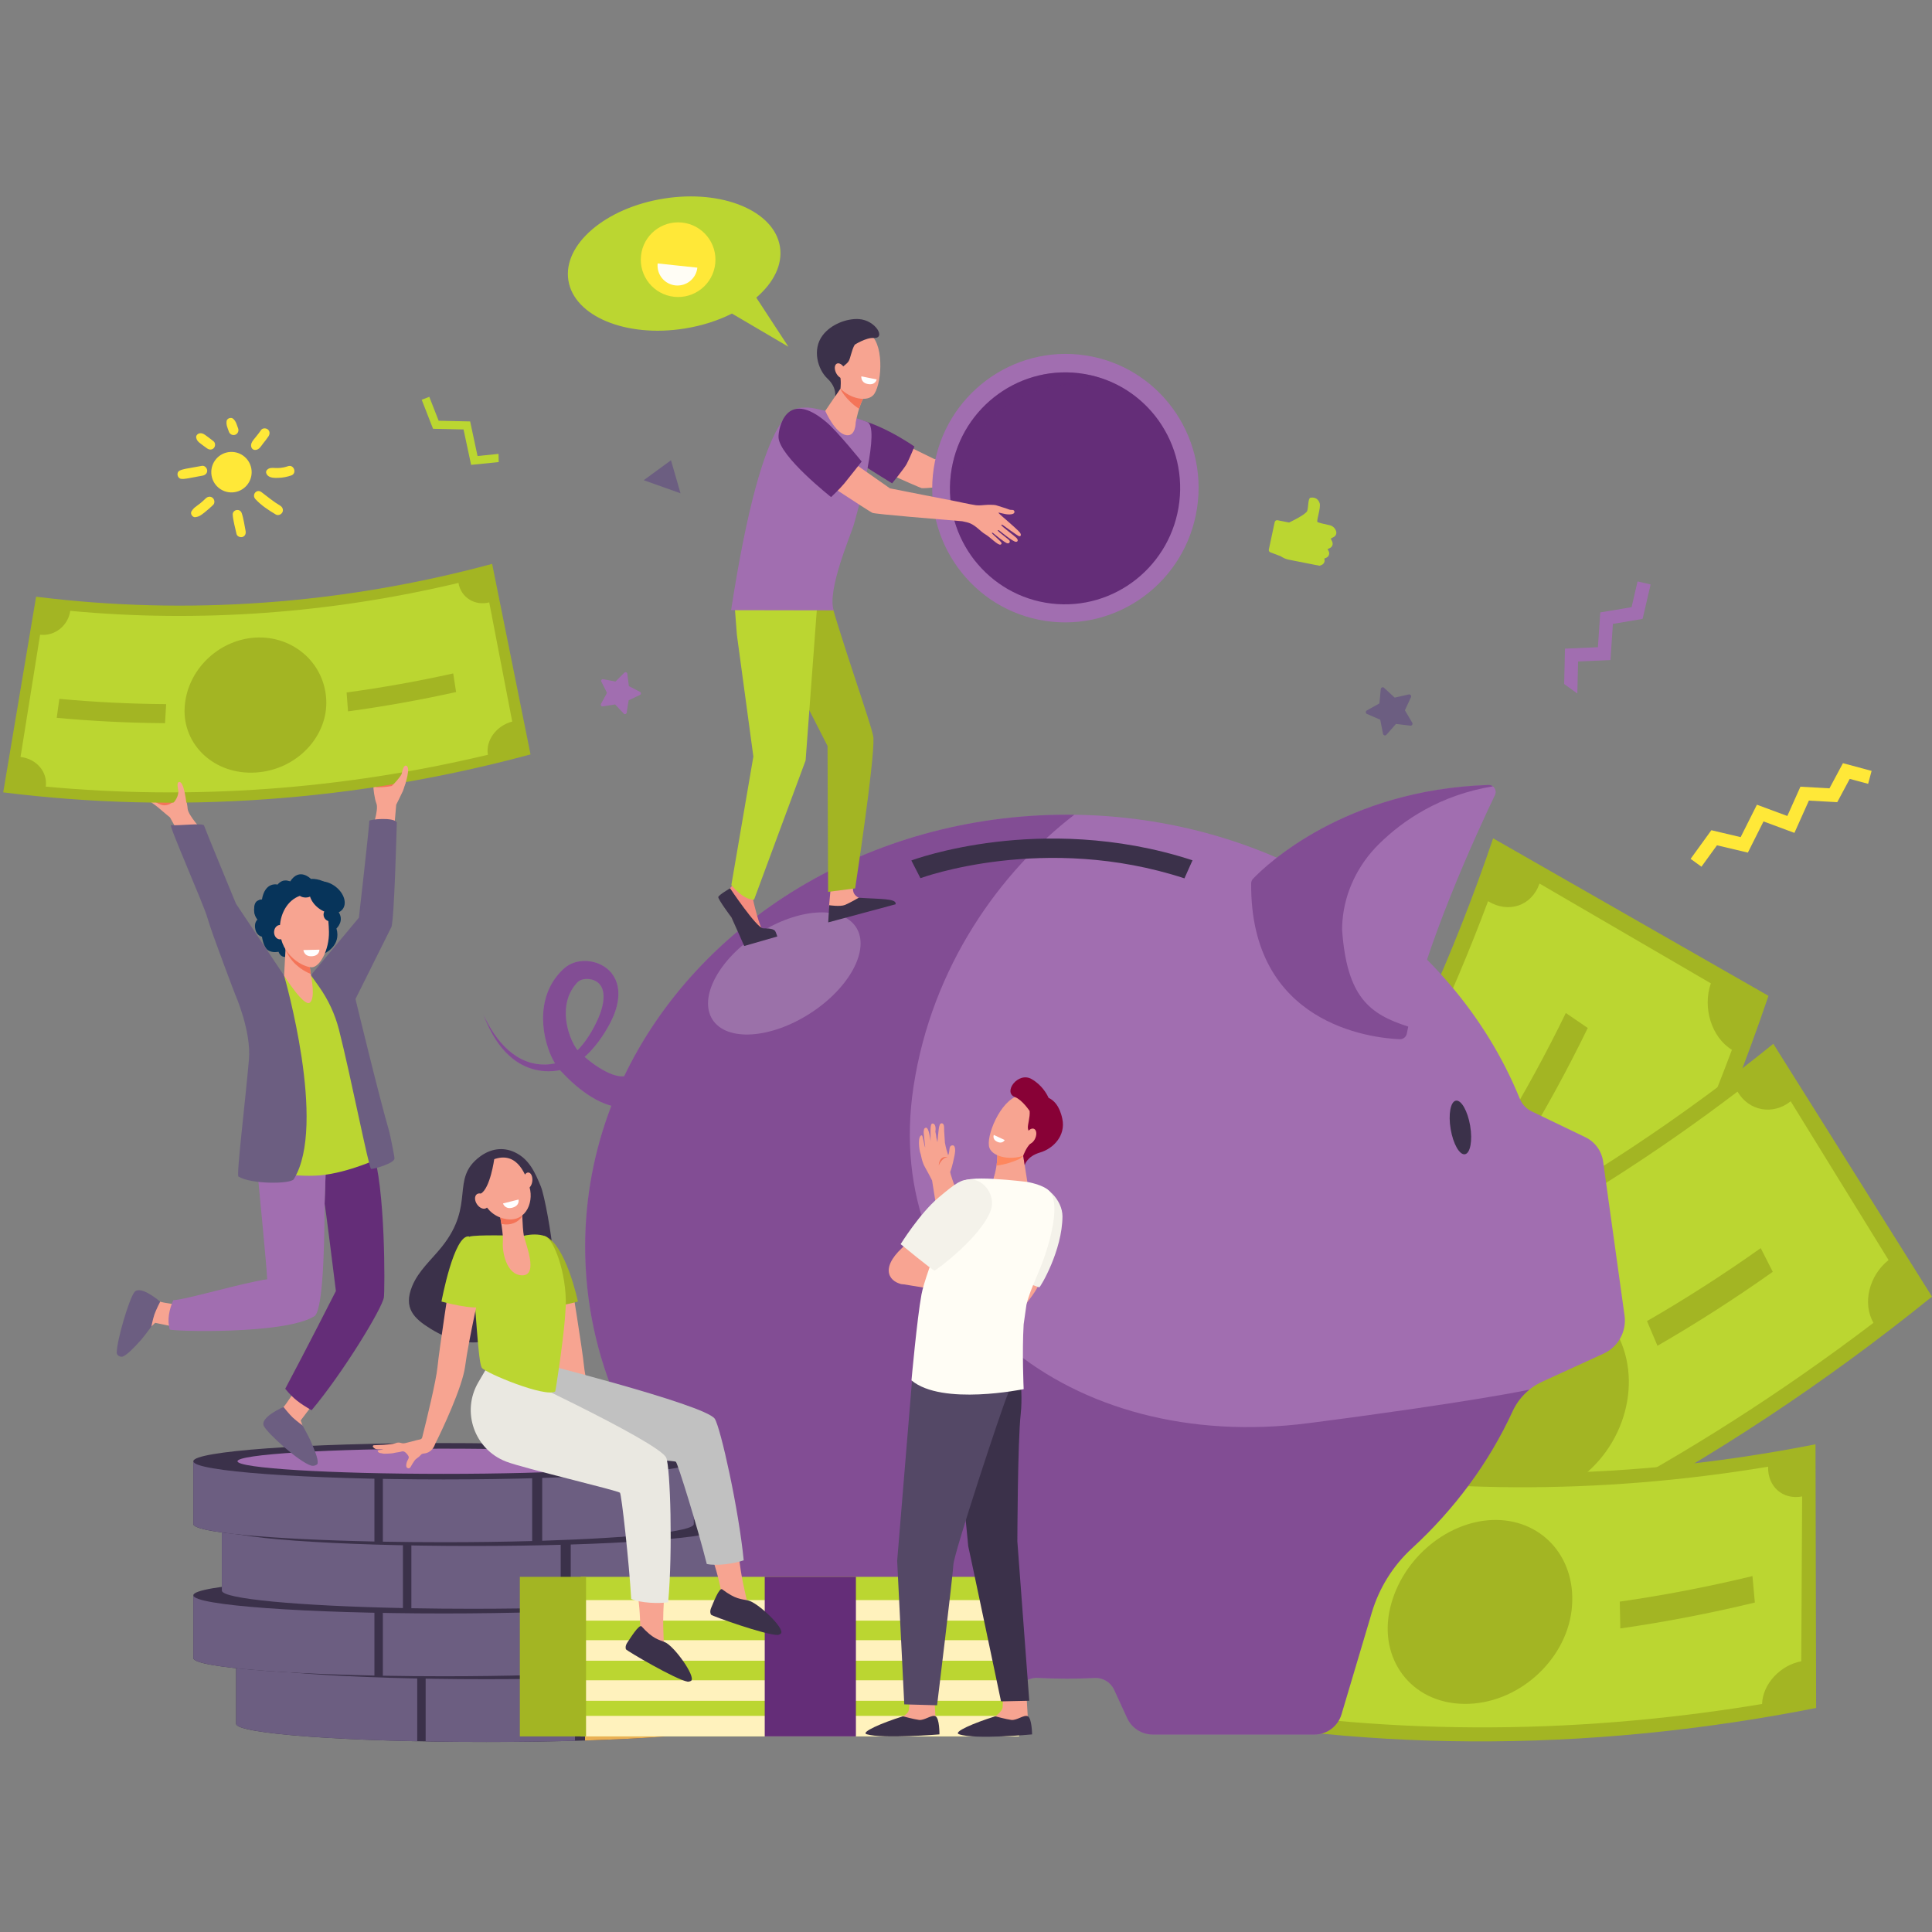 <?xml version="1.0" encoding="utf-8"?>
<!-- Generator: Adobe Illustrator 23.0.2, SVG Export Plug-In . SVG Version: 6.00 Build 0)  -->
<svg version="1.1" id="Layer_1" xmlns="http://www.w3.org/2000/svg" xmlns:xlink="http://www.w3.org/1999/xlink" x="0px" y="0px"
	 viewBox="0 0 1200 1200" style="enable-background:new 0 0 1200 1200;" xml:space="preserve">
<rect x="0" y="0" width="1200" height="1200" fill="#808080" stroke="none"/>
<style type="text/css">
	.st0{fill:#A3B523;}
	.st1{fill:#BBD631;}
	.st2{fill:#50BFA5;}
	.st3{fill:#3C8F7C;}
	.st4{fill:#FFE838;}
	.st5{fill:#FFFDF5;}
	.st6{fill:#A16EB0;}
	.st7{fill:#6C5E81;}
	.st8{fill:#3B314A;}
	.st9{opacity:0.5;fill:#642D78;}
	.st10{opacity:0.2;fill:#FFFFFF;}
	.st11{fill:#F48C7F;}
	.st12{fill:#F7A491;}
	.st13{fill:#F8A492;}
	.st14{fill:#642D78;}
	.st15{fill:#FE875E;}
	.st16{fill:#F47458;}
	.st17{fill:#FFFFFF;}
	.st18{opacity:0.3;fill:#642D78;}
	.st19{fill:#EAB054;}
	.st20{fill:#F7CC7F;}
	.st21{fill:#FFF2BD;}
	.st22{fill:#F4F2EA;}
	.st23{fill:#880136;}
	.st24{fill:#544866;}
	.st25{fill:#07345A;}
	.st26{fill:#C1C1C1;}
	.st27{fill:#EAE8E1;}
</style>
<g>
	<path class="st0" d="M707.32,898.8c96.38-105.31,171.06-233.59,220.1-378.1c57,32.61,114.01,65.22,171.01,97.83
		c-56.7,167.08-143.04,315.41-254.49,437.17C798.4,1003.4,752.86,951.1,707.32,898.8z"/>
	<path class="st1" d="M956.22,548.79c35.47,20.66,70.95,41.32,106.42,61.98c-5.27,15.13,0.42,33.52,13.08,41.29
		c-51.34,137.41-123.37,261.14-213.37,366.54c-10.53-11.42-26.97-11.36-37.01-0.18c-28.63-32.42-57.26-64.84-85.89-97.25
		c9.24-10.29,7.97-28.12-2.56-39.54c79.03-92.56,142.28-201.21,187.37-321.88C936.91,567.53,951.37,562.71,956.22,548.79z"/>
	<g>
		<path class="st2" d="M874.94,857.19c-28.36-26.66-35.24-71.53-17.28-101.87c18.04-30.28,55.89-37.57,86.51-14.7
			c30.56,22.83,40.67,70.4,20.4,104.49C944.34,879.23,903.25,883.81,874.94,857.19z"/>
		<path class="st3" d="M868.76,760.13c3.26,2.59,6.52,5.18,9.78,7.77c2.79-4.53,6.13-8.5,9.36-11.42c2.69-2.44,6.82-1.86,9.44,1.34
			c0.1,0.13,0.21,0.26,0.32,0.39c2.89,3.53,2.79,8.88-0.25,11.55c-3.1,2.71-6.12,6.18-8.52,10.5c-3.5,6.28-3.69,12.36,0.4,15.69
			c3.88,3.15,8.37,1.63,15.55-4.6c10.34-9.02,19.92-13.4,30.02-5.68c9.15,6.99,12.55,19.76,7.86,33.89c3.26,2.58,6.53,5.16,9.8,7.74
			c-2.11,3.82-4.24,7.62-6.39,11.41c-3.01-2.42-6.02-4.84-9.02-7.26c-2.54,4.05-5.01,7.06-7.35,9.36c-2.86,2.81-7.26,2.22-9.86-1.24
			l0,0c-2.68-3.58-2.43-8.82,0.56-11.6c2.24-2.08,4.69-4.92,6.96-8.95c4.18-7.43,2.59-12.13-0.29-14.4
			c-3.41-2.69-7.75-0.37-16.45,6.54c-11.92,9.88-20.68,10.43-29.78,2.83c-9.02-7.55-12.64-20.72-7.62-34.82
			c-3.48-2.82-6.96-5.63-10.44-8.45C864.83,767.19,866.8,763.67,868.76,760.13z"/>
		<path class="st2" d="M800.44,949.16c21.73-25.5,42.33-52.15,61.78-79.86c4.8,4.55,9.61,9.1,14.41,13.65
			c-19.72,28.1-40.61,55.11-62.64,80.98C809.47,959.01,804.95,954.09,800.44,949.16z"/>
	</g>
	<path class="st0" d="M722.63,848.38c135.76-39.52,264.28-107.39,378.81-200.05c32.86,52.35,65.71,104.69,98.56,157.03
		c-132.42,107.14-281.02,185.62-437.99,231.31C748.88,973.9,735.76,911.14,722.63,848.38z"/>
	<path class="st1" d="M1112.23,684.03c20.26,32.87,40.53,65.73,60.79,98.6c-12.11,9.64-16.39,26.94-9.36,38.99
		c-112.96,85.93-236.93,151.4-367.23,193.94c-3.37-13.98-17.58-21.52-31.83-17.24c-8.48-39.09-16.96-78.18-25.45-117.26
		c13.11-3.94,20.93-18.76,17.56-32.73C871.14,810.98,980,753.49,1079.2,678.02C1086.22,690.07,1101.08,692.9,1112.23,684.03z"/>
	<g>
		<path class="st0" d="M887.98,892.58c-11.13-34.37,5.37-73.35,36.03-89.27c30.69-15.83,66.98-4.17,81.94,28.22
			c14.94,32.33-0.12,74.96-34.64,92.8C936.81,942.21,899.08,926.89,887.98,892.58z"/>
	</g>
	<path class="st0" d="M763.99,895.21c115.82,25.8,239.2,26.43,363.65,1.87c0.13,54.59,0.26,109.18,0.39,163.77
		c-143.89,28.4-286.55,27.67-420.46-2.16C726.38,1004.19,745.18,949.7,763.99,895.21z"/>
	<path class="st1" d="M1119.34,929.47c-0.18,34.12-0.37,68.24-0.55,102.37c-13.09,2.47-23.97,14.2-24.33,26.54
		c-120.29,19.96-239.29,19.35-352.53-1.81c3.86-12.33-2.99-24.14-15.21-26.74c11.49-34.06,22.98-68.13,34.48-102.19
		c11.24,2.4,23.57-5.91,27.43-18.23c99.45,18.58,203.95,19.12,309.58,1.59C1097.84,923.33,1107.3,931.74,1119.34,929.47z"/>
	<path class="st0" d="M863.45,998.73c7.45-31.49,36.93-55.04,66.24-54.67c29.29,0.44,50.24,24.7,46.44,56.24
		c-3.78,31.48-33.87,58.49-66.83,58.01C876.33,1057.87,856,1030.16,863.45,998.73z"/>
	<path class="st2" d="M743.85,983.17c27.38,5.08,55.12,8.89,83.14,11.41c-1.29,5.35-2.57,10.7-3.86,16.04
		c-28.42-2.56-56.54-6.42-84.31-11.57C740.5,993.76,742.17,988.47,743.85,983.17z"/>
	<path class="st0" d="M1006.07,994.8c27.56-3.97,55.06-9.26,82.41-15.86c0.5,5.48,0.99,10.96,1.49,16.43
		c-27.74,6.69-55.61,12.06-83.56,16.08C1006.3,1005.91,1006.18,1000.35,1006.07,994.8z"/>
	<path class="st0" d="M1022.99,820.55c24.12-13.92,47.68-29.04,70.63-45.32c2.49,4.9,4.99,9.81,7.48,14.71
		c-23.27,16.51-47.16,31.84-71.62,45.95C1027.32,830.78,1025.16,825.67,1022.99,820.55z"/>
	<path class="st0" d="M932.35,702.85c14.48-23.79,27.89-48.36,40.21-73.66c4.54,3.1,9.08,6.21,13.63,9.31
		c-12.49,25.65-26.09,50.57-40.78,74.69C941.06,709.74,936.71,706.29,932.35,702.85z"/>
	<path class="st1" d="M412.31,123.34c36.29-5.78,68.58,7.61,72.13,29.9c1.78,11.15-3.97,22.41-14.7,31.61l19.96,30.52l-35.06-20.61
		c-8.58,4.32-18.59,7.58-29.48,9.31c-36.29,5.78-68.58-7.61-72.13-29.9C349.48,151.88,376.02,129.12,412.31,123.34z"/>
	<g>
		<path class="st4" d="M444.25,163.74c-1.35,12.74-12.77,21.96-25.5,20.61c-12.73-1.35-21.96-12.77-20.61-25.51
			c1.35-12.74,12.77-21.96,25.5-20.61C436.37,139.58,445.6,151,444.25,163.74z"/>
		<path class="st5" d="M408.48,163.63c-0.72,6.81,4.21,12.92,11.02,13.64c6.81,0.72,12.91-4.21,13.64-11.02L408.48,163.63z"/>
	</g>
	<path class="st6" d="M373.3,437.18l3.72-6.83l-3.5-6.95c-0.4-0.79,0.28-1.7,1.15-1.53l7.63,1.44l5.51-5.49
		c0.63-0.62,1.7-0.26,1.81,0.62l0.99,7.72l6.9,3.56c0.79,0.4,0.77,1.54-0.03,1.92l-7.01,3.33l-1.24,7.68
		c-0.14,0.88-1.22,1.21-1.83,0.56l-5.33-5.66l-7.67,1.19C373.52,438.89,372.87,437.96,373.3,437.18z"/>
	<path class="st4" d="M131.26,294.14c-0.48-6.93,4.73-12.94,11.64-13.42c6.91-0.48,12.9,4.75,13.38,11.68
		c0.48,6.93-4.73,12.94-11.65,13.42C137.73,306.3,131.74,301.08,131.26,294.14z"/>
	<g>
		<path class="st4" d="M152.53,329.67c-0.75-3.65-1.2-7.56-2.44-11.07c-1.07-3.02-5.77-2.1-5.54,1.15
			c0.29,3.98,1.53,8.01,2.36,11.91c0.34,1.58,2.42,2.31,3.8,1.83C152.39,332.88,152.85,331.25,152.53,329.67L152.53,329.67z"/>
	</g>
	<g>
		<path class="st4" d="M174.03,314.08c-4.16-2.46-7.78-5.5-11.62-8.41c-3-2.27-6.23,1.64-3.76,4.34c3.54,3.88,8.19,6.91,12.67,9.56
			c1.42,0.84,3.39,0.02,4.09-1.38C176.18,316.61,175.45,314.92,174.03,314.08L174.03,314.08z"/>
	</g>
	<g>
		<path class="st4" d="M166.15,291.56c-0.94,0.76-1.13,1.85-0.55,2.9c1.41,2.56,4.98,2.43,7.51,2.34c2.65-0.09,5.29-0.63,7.79-1.49
			c3.7-1.27,1.69-7.02-2.02-5.75C171.63,292.06,168.89,289.36,166.15,291.56z"/>
	</g>
	<g>
		<path class="st4" d="M162.16,267.1c-3.65,5.36-6.63,7.17-6.17,10.11c0.27,1.72,1.63,2.55,3.29,2.17c1.96-0.45,3.03-2.53,4.2-4
			c1.13-1.4,2.23-2.81,3.24-4.31c0.91-1.36,1.04-3.11-0.3-4.28C165.31,265.83,163.09,265.74,162.16,267.1L162.16,267.1z"/>
	</g>
	<g>
		<path class="st4" d="M147.93,266.17c-1.17-3.25-1.42-4.43-2.94-5.94c-1.32-1.31-4.09-0.48-4.28,1.46
			c-0.21,2.25,0.26,3.09,1.48,6.5c0.56,1.55,2.32,2.41,3.87,1.86C147.62,269.52,148.49,267.73,147.93,266.17L147.93,266.17z"/>
	</g>
	<g>
		<path class="st4" d="M132.57,274.03c-5.26-4.01-6.33-5.14-8.4-4.92c-1.21,0.13-2.57,1.3-2.31,2.66c0.49,2.54,1.96,3.22,6.8,6.76
			c1.3,0.95,3.08,1,4.2-0.29C133.87,277.09,133.86,275.01,132.57,274.03L132.57,274.03z"/>
	</g>
	<g>
		<path class="st4" d="M111.43,292.41c-2.07,1.1-1.24,4.7,1.01,4.99c2.15,0.28,2.98-0.06,13.43-1.98c1.61-0.3,2.94-1.48,2.82-3.25
			c-0.1-1.5-1.62-3.12-3.24-2.83C114.6,291.31,113.51,291.3,111.43,292.41z"/>
	</g>
	<g>
		<path class="st4" d="M127.8,309.55c-5.73,5.56-6.57,4.58-8.83,7.98c-1.03,1.55,0.67,4.03,2.47,3.7c2.31-0.43,2.93-0.82,5.94-3.21
			c1.75-1.39,3.42-2.88,5.03-4.43c1.19-1.15,0.87-3.31-0.3-4.33C130.78,308.08,128.99,308.4,127.8,309.55L127.8,309.55z"/>
	</g>
	<polygon class="st7" points="399.83,298.26 422.68,306.38 416.76,285.88 	"/>
	<polygon class="st1" points="287.91,266.74 268.97,266.33 261.93,248.3 266.64,246.46 272.45,261.33 292.02,261.76 296.61,283.24 
		309.65,281.91 309.75,287 292.62,288.74 	"/>
	<path class="st6" d="M1009.03,817.05l-13.3-95.58c-0.91-6.57-5.05-12.25-11.03-15.12l-33.37-16.07c-3.36-1.62-5.98-4.45-7.39-7.91
		c-41.87-102.89-151.97-176.35-281.21-176.35c-123.33,0-229.22,66.89-275.04,162.42c-0.23,0.04-0.47,0.07-0.73,0.09
		c-0.87,0.07-1.91,0.01-3.06-0.22c-1.15-0.22-2.38-0.55-3.66-1.03c-1.28-0.48-2.59-1.06-3.9-1.72c-2.63-1.35-5.29-3.01-7.86-4.88
		c-1.29-0.93-2.55-1.91-3.79-2.93c-0.52-0.43-1.04-0.87-1.55-1.31c0.55-0.5,1.1-1,1.64-1.51c1.71-1.64,3.3-3.39,4.8-5.21
		c1.51-1.81,2.91-3.7,4.22-5.64c1.31-1.94,2.56-3.93,3.71-5.96c0.3-0.5,0.57-1.02,0.85-1.53c0.28-0.51,0.56-1.02,0.83-1.57
		c0.56-1.07,1.07-2.17,1.56-3.29c0.97-2.23,1.8-4.56,2.4-7.03c0.6-2.46,0.98-5.05,0.95-7.79c-0.04-2.72-0.52-5.64-1.77-8.41
		c-1.23-2.76-3.19-5.28-5.63-7.15c-2.42-1.87-5.15-3.13-8-3.82c-2.85-0.69-5.85-0.87-8.88-0.39c-3.02,0.46-6.15,1.69-8.81,3.85
		c-0.32,0.27-0.68,0.55-0.96,0.81l-0.71,0.69c-0.47,0.47-0.95,0.92-1.41,1.41c-0.88,1-1.78,1.98-2.57,3.08
		c-0.84,1.05-1.53,2.2-2.27,3.33c-0.65,1.17-1.33,2.34-1.87,3.57c-1.13,2.44-2.02,4.98-2.62,7.57c-1.26,5.17-1.5,10.45-1.09,15.57
		c0.45,5.13,1.54,10.14,3.29,15.02c0.88,2.44,1.93,4.85,3.28,7.28c0.22,0.39,0.45,0.78,0.69,1.18c-1.95,0.41-3.94,0.66-5.94,0.7
		c-2.1,0.05-4.22-0.12-6.3-0.49c-1.05-0.16-2.07-0.45-3.1-0.71c-1.01-0.33-2.04-0.62-3.02-1.05c-3.99-1.56-7.65-4.01-10.91-6.92
		c-3.27-2.92-6.12-6.35-8.62-10.02c-2.5-3.68-4.65-7.62-6.58-11.66c1.61,4.18,3.46,8.29,5.7,12.21c2.24,3.92,4.88,7.65,8.06,10.96
		c3.17,3.3,6.86,6.22,11.09,8.26c1.04,0.55,2.14,0.96,3.23,1.41c1.11,0.38,2.23,0.77,3.38,1.05c2.29,0.59,4.64,0.97,7.02,1.09
		c2.37,0.13,4.77,0.02,7.13-0.32c0.64-0.09,1.27-0.2,1.9-0.33c0.07,0.08,0.15,0.16,0.23,0.25c0.32,0.34,0.62,0.66,0.98,1.01
		c0.09,0.09,0.2,0.17,0.29,0.25l0.96,1.04l1.03,1.07c0.68,0.7,1.37,1.38,2.07,2.05c1.4,1.34,2.84,2.65,4.32,3.91
		c2.97,2.53,6.16,4.91,9.67,7.08c3.54,2.14,7.4,4.1,11.99,5.38c0.12,0.04,0.26,0.06,0.38,0.1c-10.55,27.43-16.28,56.86-16.28,87.5
		c0,68.95,29,131.82,76.66,179.35c16.61,16.57,28.98,36.9,35.67,59.39l16.3,54.79c1.68,5.64,6.86,9.5,12.74,9.5h105.24
		c5.81,0,11.08-3.38,13.51-8.66l8.8-19.15c2.17-4.72,6.99-7.65,12.18-7.37c6.01,0.32,12.07,0.49,18.16,0.49
		c5.76,0,11.48-0.15,17.16-0.44c5.18-0.27,10,2.66,12.16,7.37l8.06,17.55c2.86,6.23,9.08,10.21,15.94,10.21H816.4
		c7.76,0,14.6-5.1,16.81-12.53L852,1001.7c4.56-15.31,13.13-29.14,24.89-39.95c26.52-24.36,47.91-53.22,62.61-85.19
		c3.73-8.11,10.22-14.61,18.34-18.33l38.2-17.49C1005.13,836.58,1010.41,826.95,1009.03,817.05z M358.73,652.33
		c-0.05-0.07-0.11-0.15-0.17-0.22c-0.24-0.3-0.48-0.66-0.72-1c-0.95-1.42-1.84-3.06-2.62-4.78c-1.55-3.45-2.69-7.2-3.31-10.96
		c-1.25-7.54-0.28-15.16,3.61-21.22c0.45-0.78,1.03-1.48,1.56-2.22c0.28-0.36,0.6-0.69,0.89-1.04l0.45-0.52l0.3-0.29
		c0.75-0.76,1.85-1.41,3.23-1.73c2.73-0.7,6.27-0.2,8.66,1.39c1.19,0.76,2.16,1.8,2.87,3.06c0.71,1.27,1.15,2.83,1.32,4.57
		c0.32,3.5-0.41,7.53-1.75,11.38c-0.34,0.97-0.7,1.93-1.1,2.88c-0.19,0.47-0.41,0.96-0.64,1.45c-0.22,0.49-0.44,0.98-0.67,1.46
		c-0.91,1.95-1.91,3.85-2.97,5.7c-1.06,1.86-2.2,3.66-3.42,5.4c-1.23,1.74-2.52,3.42-3.94,4.99
		C359.8,651.22,359.27,651.78,358.73,652.33z"/>
	<path class="st8" d="M913.15,699.26c1.55,9.19,0.08,17.1-3.26,17.66c-3.35,0.56-7.31-6.43-8.86-15.62
		c-1.55-9.19-0.08-17.1,3.26-17.66C907.63,683.07,911.6,690.06,913.15,699.26z"/>
	<path class="st6" d="M778.33,545.76c8.03-8.36,56.92-55.28,146.2-58.21c3.25-0.11,5.45,3.29,4.04,6.22
		c-10.51,21.9-44.78,95.77-54.75,148.18c-0.4,2.13-2.3,3.63-4.46,3.54c-17.92-0.79-92.91-9.3-92.23-96.78
		C777.14,547.61,777.57,546.55,778.33,545.76z"/>
	<path class="st9" d="M833.6,577.51c0-1.9,0.08-3.78,0.23-5.63c1.47-18.05,9.72-34.84,22.6-47.57
		c15.07-14.89,38.06-30.48,70.82-35.91c-0.74-0.56-1.68-0.89-2.72-0.85c-89.29,2.93-138.19,49.86-146.21,58.21
		c-0.76,0.79-1.19,1.85-1.2,2.94c-0.68,87.48,74.32,95.99,92.23,96.78c2.16,0.09,4.06-1.41,4.46-3.54c0.27-1.42,0.56-2.86,0.87-4.31
		C850.54,629.94,836.55,619.23,833.6,577.51z"/>
	<path class="st9" d="M949.95,863.13c0,0-35.18,7.63-137.07,20.8C664.25,903.14,547.11,808.42,567.39,675
		c11.4-75.02,54.27-133.89,99.88-168.94c-1.51-0.02-3.03-0.04-4.55-0.04c-123.33,0-229.22,66.89-275.04,162.42
		c-0.23,0.04-0.47,0.07-0.73,0.09c-0.87,0.07-1.91,0.01-3.06-0.22c-1.15-0.22-2.38-0.55-3.66-1.03c-1.28-0.48-2.59-1.06-3.9-1.72
		c-2.63-1.35-5.29-3.01-7.86-4.88c-1.29-0.93-2.55-1.91-3.79-2.93c-0.52-0.43-1.04-0.87-1.55-1.31c0.55-0.5,1.1-1,1.64-1.51
		c1.71-1.64,3.3-3.39,4.8-5.21c1.51-1.81,2.91-3.7,4.22-5.64c1.31-1.94,2.56-3.93,3.71-5.96c0.3-0.5,0.57-1.02,0.85-1.53
		c0.28-0.51,0.56-1.02,0.83-1.57c0.56-1.07,1.07-2.17,1.56-3.29c0.97-2.23,1.8-4.56,2.4-7.03c0.6-2.46,0.98-5.05,0.95-7.79
		c-0.04-2.72-0.52-5.64-1.77-8.41c-1.23-2.76-3.19-5.28-5.63-7.15c-2.42-1.87-5.15-3.13-8-3.82c-2.85-0.69-5.85-0.87-8.88-0.39
		c-3.02,0.46-6.15,1.69-8.81,3.85c-0.32,0.27-0.68,0.55-0.96,0.81l-0.71,0.69c-0.47,0.47-0.95,0.92-1.41,1.41
		c-0.88,1-1.78,1.98-2.57,3.08c-0.84,1.05-1.53,2.2-2.27,3.33c-0.65,1.17-1.33,2.34-1.87,3.57c-1.13,2.44-2.02,4.98-2.62,7.57
		c-1.26,5.17-1.5,10.45-1.09,15.57c0.45,5.13,1.54,10.14,3.29,15.02c0.88,2.44,1.93,4.85,3.28,7.28c0.22,0.39,0.45,0.78,0.69,1.18
		c-1.95,0.41-3.94,0.66-5.94,0.7c-2.1,0.05-4.22-0.12-6.3-0.49c-1.05-0.16-2.07-0.45-3.1-0.71c-1.01-0.33-2.04-0.62-3.02-1.05
		c-3.99-1.56-7.65-4.01-10.91-6.92c-3.27-2.92-6.12-6.35-8.62-10.02c-2.5-3.68-4.65-7.62-6.58-11.66c1.61,4.18,3.46,8.29,5.7,12.21
		c2.24,3.92,4.88,7.65,8.06,10.96c3.17,3.3,6.86,6.22,11.09,8.26c1.04,0.55,2.14,0.96,3.23,1.41c1.11,0.38,2.23,0.77,3.38,1.05
		c2.29,0.59,4.64,0.97,7.02,1.09c2.37,0.13,4.77,0.02,7.13-0.32c0.64-0.09,1.27-0.2,1.9-0.33c0.07,0.08,0.15,0.16,0.23,0.25
		c0.32,0.34,0.62,0.66,0.98,1.01c0.09,0.09,0.2,0.17,0.29,0.25l0.96,1.04l1.03,1.07c0.68,0.7,1.37,1.38,2.07,2.05
		c1.4,1.34,2.84,2.65,4.32,3.91c2.97,2.53,6.16,4.91,9.67,7.08c3.54,2.14,7.4,4.1,11.99,5.38c0.12,0.04,0.26,0.06,0.38,0.1
		c-10.55,27.43-16.28,56.86-16.28,87.5c0,68.95,29,131.82,76.66,179.35c16.61,16.57,28.98,36.9,35.67,59.39l16.3,54.79
		c1.68,5.64,6.86,9.5,12.74,9.5h105.24c5.81,0,11.08-3.38,13.51-8.66l8.8-19.15c2.17-4.72,6.99-7.65,12.18-7.37
		c6.01,0.32,12.07,0.49,18.16,0.49c5.76,0,11.48-0.15,17.16-0.44c5.18-0.27,10,2.66,12.16,7.37l8.06,17.55
		c2.86,6.23,9.08,10.21,15.94,10.21H816.4c7.76,0,14.6-5.1,16.81-12.53L852,1001.7c4.56-15.31,13.13-29.14,24.89-39.95
		c26.52-24.36,47.91-53.22,62.61-85.19c2.42-5.26,6.01-9.85,10.45-13.43C949.96,863.13,949.95,863.13,949.95,863.13z M358.73,652.33
		c-0.05-0.07-0.11-0.15-0.17-0.22c-0.24-0.3-0.48-0.66-0.72-1c-0.95-1.42-1.84-3.06-2.62-4.78c-1.55-3.45-2.69-7.2-3.31-10.96
		c-1.25-7.54-0.28-15.16,3.61-21.22c0.45-0.78,1.03-1.48,1.56-2.22c0.28-0.36,0.6-0.69,0.89-1.04l0.45-0.52l0.3-0.29
		c0.75-0.76,1.85-1.41,3.23-1.73c2.73-0.7,6.27-0.2,8.66,1.39c1.19,0.76,2.16,1.8,2.87,3.06c0.71,1.27,1.15,2.83,1.32,4.57
		c0.32,3.5-0.41,7.53-1.75,11.38c-0.34,0.97-0.7,1.93-1.1,2.88c-0.19,0.47-0.41,0.96-0.64,1.45c-0.22,0.49-0.44,0.98-0.67,1.46
		c-0.91,1.95-1.91,3.85-2.97,5.7c-1.06,1.86-2.2,3.66-3.42,5.4c-1.23,1.74-2.52,3.42-3.94,4.99
		C359.8,651.22,359.27,651.78,358.73,652.33z"/>
	<path class="st10" d="M531.75,575.96c8.82,13.72-4,37.68-28.63,53.51c-24.63,15.83-51.75,17.55-60.57,3.83
		c-8.82-13.72,4-37.68,28.63-53.51C495.81,563.96,522.93,562.24,531.75,575.96z"/>
	<path class="st8" d="M735.68,545.56c-86.81-28.38-163.22-0.4-163.98-0.11l-5.65-10.99c0.84-0.32,20.96-7.77,52.57-11.54
		c29.11-3.47,73.93-4.31,122.07,11.43L735.68,545.56z"/>
	<path class="st11" d="M470.62,552.36c0,0-3.13,5.1-2.84,6.61c0.28,1.51,4.04,17.51,6.11,18.57c2.07,1.06,7.32,0.85,6.14,2.93
		c-0.89,1.57-10.27,3.66-16.52,4.88c-1.83,0.36-7.72-13.44-8.97-15.37c-1.81-2.8-6.08-9.07-5.68-11.45c0.2-1.16,1.85-3.85,4.44-6.64
		c2.72-2.93,4.65-8.39,4.65-8.39L470.62,552.36z"/>
	<path class="st12" d="M516.02,550.9c0,0-1.06,11.44-1.06,11.47c0.14,1.73,0.1,6.12,0.48,7.63c1.44,5.68,24.39-11.31,18.02-12.37
		c-0.58-0.1-2.67-1.5-3.33-3.39c-1.02-2.91,0.46-7.26,0.46-7.26L516.02,550.9z"/>
	<path class="st0" d="M506.71,345.27c0,0,6.63,18.34,6.7,18.63c7.71,30.44,28.8,88.37,29.1,94.38c0.73,14.67-11.37,93.5-11.37,93.5
		l-16.78,2.18L514,463.33l-16.5-32.34l-28.22-65.03L506.71,345.27z"/>
	<path class="st1" d="M456.27,375.75l1.43,18.62l10.23,75.52l-13.67,79.8c0,0,7.12,9.3,14.1,9.1l32.02-86.48l7.61-102.22
		l-6.41-20.66L456.27,375.75z"/>
	<path class="st8" d="M453.47,551.74c0,0,16.39,24.52,20.47,24.87c1.08,0.09,6.08-0.24,7.51,1.64c0.43,0.57,1.35,3.41,1.35,3.41
		l-20.57,5.92c0,0-5.56-12.75-7.88-17.71c0,0-8.51-11.41-8.21-12.71C446.44,555.85,453.47,551.74,453.47,551.74z"/>
	<path class="st8" d="M514.42,572.91l0.63-10.67c0,0,6.82,1.05,9.79-0.17c2.97-1.21,8.54-4.47,8.54-4.47
		c13.32,0.93,23.89,0.35,22.88,4.07l0,0L514.42,572.91z"/>
	<g>
		<path class="st13" d="M642.75,280.38c-5.62,3.89-4.78,4.71-5.52,5.19c-0.87,0.57-14.48,0.28-14.48,0.28s-40.14-0.56-42.3-0.67
			l-37.51-18.34l-14.11,16.95c0,0,41.33,18.81,43.65,19.4c2.33,0.59,56.71-5.27,61.51-5.62c0,0,5.86,1.79,9.58,2.78
			c3.72,1,7.68,0.21,8.77,0.32c0.16,0.02,3.81,0.17,8.36-0.9c3.92-0.92-0.19-1.92-0.19-1.92s-7.55,0.34-7.46-0.29
			c0.06-0.48,4.19-0.41,8.54-1.38c1.12-0.25,2.22-0.5,3.23-0.74c2.65-0.63,3.05-2.5,0.18-2.31c-1.01,0.07-2.7,0.22-3.88,0.51
			c-1.28,0.31-2.55,0.17-3.67,0.26c-2.21,0.18-3.82,0.34-3.78,0.24c0.06-0.13-0.4-0.42,0.77-0.72c1.42-0.36,4.59-0.44,6.63-1.15
			c1.16-0.4,3.63-1.08,3.63-1.08s4.21-1.53,3.97-2.11c-0.53-1.26-3.34-0.77-4.85-0.01c-1.19-0.03-3.77,0.76-3.77,0.76
			s-5.55,0.38-5.61-0.44c-0.02-0.33,3.01-1.25,6.11-2.48c3.28-1.3,5.58-2.39,5.46-3.09c-0.2-1.1-2.9-0.27-2.9-0.27
			s-2.38,0.74-3.19,0.92c-0.95,0.21-3.83,0.62-3.83,0.62s-10.11,0.94-10.1,0.15c0.01-0.78,0.8-2.79,1.4-3.07
			c0.61-0.29,1.98-0.2,2.59-0.48c0.61-0.29,1.86-1.02,1.58-1.83c-0.27-0.81-4.39-0.78-4.39-0.78S644.38,279.26,642.75,280.38z"/>
		<path class="st14" d="M567.97,277.35c0,0-3.32,8.1-4.92,11.01c-1.33,2.42-8.93,11.86-8.93,11.86s-16.97-10.35-24.84-15.84
			c-9.56-6.66-19.63-18.54-18.58-19.49c2.96-2.68,7.41-5.57,12.75-5.65C541.95,258.98,567.97,277.35,567.97,277.35z"/>
		<path class="st15" d="M640.81,290.94c2.8-0.83,5.23-2.59,5.25-5.53C647.66,288.12,644.04,291.56,640.81,290.94z"/>
	</g>
	<path class="st6" d="M538.68,262.12c-8.52-3.56-24.83-6.62-24.83-6.62s-10.15-2.73-13.57-2.34c-5.04,0.57-25.54-8.04-46.18,125.83
		l63.72,0.11c-4.23-12.54,10.75-47.15,12.45-53.09C534.07,312.74,546.74,265.49,538.68,262.12z"/>
	<path class="st12" d="M524.24,238.05l-11.66,17.16c0,0,6.12,14.02,13.11,15.08c5.87,0.9,5.8-7.93,5.8-7.93s2.04-11.19,5.37-15.96
		C540.2,241.64,524.24,238.05,524.24,238.05z"/>
	<path class="st16" d="M524.42,245.42c1.98,2.59,5.37,6.08,9.18,8.47c0.86-2.77,1.96-5.62,3.27-7.48c1.54-2.2-1.04-4.15-4.25-5.61
		c-4.34-1.64-8.38-2.74-8.38-2.74l-2.24,3.3C522.36,242.62,523.76,244.55,524.42,245.42z"/>
	<path class="st12" d="M521.37,210.32c-0.43-0.21-5.84,22.66-0.51,29.64c5.33,6.98,16.74,10.23,21.4,5.63
		c5.15-5.1,7.36-30.04-1.26-37.53C532.37,200.57,521.37,210.32,521.37,210.32z"/>
	<path class="st8" d="M533.43,198.18c-7.33-0.46-17.22,3.11-22.52,10.17c-6.52,8.68-3.05,21.06,2.99,26.74
		c6.04,5.68,4.81,11.11,4.81,11.11l3.32-4.88c0,0,0.69-5.48-0.55-8.99c-1.24-3.51,3.92-5.25,5.58-7.9
		c1.28-2.04,1.81-6.96,3.84-10.34c0,0,7.04-4.48,11.7-4.17C550.55,210.44,543.93,198.84,533.43,198.18z"/>
	<path class="st12" d="M524.66,228.99c1.22,2.46,1.02,5.05-0.46,5.79c-1.48,0.73-3.67-0.67-4.89-3.13
		c-1.22-2.46-1.02-5.05,0.46-5.79C521.24,225.12,523.43,226.52,524.66,228.99z"/>
	<path class="st17" d="M544.54,235.67l-9.54-1.91c0,0-0.51,3.73,3.67,4.69C543.76,239.63,544.54,235.67,544.54,235.67z"/>
	<g>
		
			<ellipse transform="matrix(0.15 -0.989 0.989 0.15 262.516 911.942)" class="st6" cx="661.52" cy="303.33" rx="83.36" ry="82.68"/>
		<path class="st14" d="M590.55,294.94c-4.69,39.52,23.29,75.3,62.49,79.93c39.2,4.63,74.78-23.65,79.47-63.16
			c4.69-39.52-23.29-75.3-62.49-79.93C630.82,227.15,595.24,255.43,590.55,294.94z"/>
		<path class="st18" d="M670.01,231.78c22,2.6,40.46,15.01,51.6,32.38c-11.26-13.4-27.4-22.69-46.08-24.9
			c-39.2-4.63-74.78,23.65-79.47,63.16c-2.06,17.34,2.18,33.96,10.89,47.55c-12.36-14.71-18.86-34.36-16.4-55.04
			C595.24,255.43,630.82,227.15,670.01,231.78z"/>
	</g>
	<path class="st13" d="M612.06,331.9c-2.99-1.73-5.53-5.08-9.31-6.76c-1.27-0.56-3.08-1.01-5.08-1.38
		c-14.99-1.27-53.94-4.41-55.78-5.21c-2.18-0.95-39.51-25.65-39.51-25.65l16.7-13.16l33.68,23.59c2.11,0.48,41.36,8.11,41.36,8.11
		s7.92,1.76,12.08,2.37c2.04,0.17,3.87,0.04,5.45-0.14c1.99-0.22,6-0.15,6.93,0.12c1.08,0.31,3.29,1.02,4.62,1.46
		c1.32,0.44,2.9,0.91,3.57,1.23c0.41,0.19,1.42,0.25,2.15,0.26c1.09,0.02,1.59,1.37,0.77,2.09c-0.77,0.67-2.23,0.69-3.15,0.69
		c-2.57,0.01-6.41-1.43-6.39-1.04c0.02,0.39,5.35,4.86,5.93,5.41c0.58,0.55,6.74,5.78,7.6,7.19c0.86,1.41,0.13,2.18-0.79,1.95
		c-0.79-0.19-9.85-6.79-9.85-6.79s-1.16-0.84-1.09-0.08c0.07,0.76,8.27,6.77,9.33,7.89c1.06,1.12,1.24,2.37-0.21,2.49
		c-1.76,0.14-10.12-6.81-10.12-6.81s-1.06-0.85-1.25-0.29c-0.18,0.56,6.88,5.55,7.3,6.32c0.42,0.76,0.08,1.88-1.27,1.71
		c-1.58-0.19-9-6.46-9-6.46s-0.7-0.32-0.66,0.12c0.04,0.44,5.76,5.13,5.97,6.11c0.17,0.83-0.56,1-0.56,1
		C619.98,338.96,615.05,333.63,612.06,331.9z"/>
	<path class="st14" d="M516.21,308.75c0,0,5.17-4.84,8.23-8.5c2.05-2.45,10.76-13.57,10.76-13.57s-14.82-18.43-21.7-24.31
		c-25.27-21.59-30.15,3.93-29.94,9.23C484.04,283.46,516.21,308.75,516.21,308.75z"/>
	<path class="st8" d="M146.67,1032.1v38.58c0,6.24,69.59,11.29,155.42,11.29c85.84,0,155.42-5.06,155.42-11.29v-38.58H146.67z"/>
	<g>
		<path class="st7" d="M259.15,1081.54v-49.44H146.67v38.58C146.67,1075.84,194.2,1080.19,259.15,1081.54z"/>
		<path class="st7" d="M264.38,1081.65c12.07,0.22,24.71,0.33,37.71,0.33c19.38,0,37.93-0.26,55.04-0.73v-49.15h-92.75V1081.65z"/>
		<path class="st19" d="M363.36,1081.07c55.37-1.73,94.16-5.73,94.16-10.38v-38.58h-94.16V1081.07z"/>
	</g>
	<ellipse class="st8" cx="302.1" cy="1031.69" rx="155.42" ry="11.29"/>
	<ellipse class="st20" cx="302.1" cy="1031.69" rx="127.99" ry="7.83"/>
	<path class="st8" d="M120.08,991.27v38.58c0,6.24,69.59,11.29,155.42,11.29s155.42-5.06,155.42-11.29v-38.58H120.08z"/>
	<g>
		<path class="st7" d="M232.56,1040.72v-49.44H120.08v38.58C120.08,1035.01,167.61,1039.36,232.56,1040.72z"/>
		<path class="st7" d="M237.79,1040.82c12.07,0.22,24.71,0.34,37.71,0.34c19.38,0,37.93-0.26,55.04-0.73v-49.15h-92.75V1040.82z"/>
		<path class="st19" d="M336.77,1040.24c55.38-1.73,94.16-5.73,94.16-10.38v-38.58h-94.16V1040.24z"/>
	</g>
	<ellipse class="st8" cx="275.5" cy="990.86" rx="155.42" ry="11.29"/>
	<path class="st8" d="M403.49,990.86c0,4.32-57.3,7.83-127.99,7.83c-70.69,0-127.99-3.51-127.99-7.83c0-4.32,57.3-7.83,127.99-7.83
		C346.19,983.03,403.49,986.54,403.49,990.86z"/>
	<path class="st8" d="M137.8,949.36v38.58c0,6.24,69.59,11.29,155.42,11.29c85.84,0,155.42-5.06,155.42-11.29v-38.58H137.8z"/>
	<g>
		<path class="st7" d="M250.27,998.8v-49.44H137.8v38.58C137.8,993.1,185.32,997.45,250.27,998.8z"/>
		<path class="st7" d="M255.51,998.9c12.07,0.22,24.71,0.34,37.71,0.34c19.38,0,37.93-0.26,55.04-0.73v-49.15h-92.75V998.9z"/>
		<path class="st7" d="M354.49,998.33c55.37-1.73,94.16-5.73,94.16-10.38v-38.58h-94.16V998.33z"/>
	</g>
	<ellipse class="st8" cx="293.22" cy="948.95" rx="155.42" ry="11.29"/>
	<ellipse class="st20" cx="293.22" cy="948.95" rx="127.99" ry="7.83"/>
	<path class="st8" d="M120.08,908.02v38.58c0,6.24,69.59,11.29,155.42,11.29s155.42-5.06,155.42-11.29v-38.58H120.08z"/>
	<g>
		<path class="st7" d="M232.56,957.46v-49.44H120.08v38.58C120.08,951.76,167.61,956.11,232.56,957.46z"/>
		<path class="st7" d="M237.79,957.56c12.07,0.22,24.71,0.34,37.71,0.34c19.38,0,37.93-0.26,55.04-0.73v-49.15h-92.75V957.56z"/>
		<path class="st7" d="M336.77,956.99c55.38-1.73,94.16-5.73,94.16-10.38v-38.58h-94.16V956.99z"/>
	</g>
	<ellipse class="st8" cx="275.5" cy="907.61" rx="155.42" ry="11.29"/>
	<path class="st6" d="M403.49,907.61c0,4.32-57.3,7.83-127.99,7.83c-70.69,0-127.99-3.51-127.99-7.83c0-4.32,57.3-7.83,127.99-7.83
		C346.19,899.78,403.49,903.29,403.49,907.61z"/>
	<rect x="360.69" y="979.41" class="st1" width="272.28" height="99.1"/>
	<g>
		<rect x="360.69" y="993.85" class="st21" width="272.28" height="12.75"/>
		<rect x="360.69" y="1018.75" class="st21" width="272.28" height="12.75"/>
		<rect x="360.69" y="1043.65" class="st21" width="272.28" height="12.75"/>
		<rect x="360.69" y="1065.76" class="st21" width="272.28" height="12.75"/>
		<rect x="474.99" y="979.41" class="st14" width="56.63" height="99.1"/>
	</g>
	<rect x="322.88" y="979.41" class="st0" width="41.12" height="99.1"/>
	<g>
		<path class="st13" d="M645.41,797.04c-0.42,1.45-0.66,1.94-1.2,2.91c-3.46,6.3-11.5,15.29-11.5,15.29l-6.22-14
			c0,0,1.01-4.4,2.77-10.68C635.27,792.14,640.98,793.04,645.41,797.04z"/>
		<path class="st22" d="M609.78,784.9c0,0,34.66,14.93,35.78,14.64c0.72-0.18,14.22-22.77,14.36-44.01
			c0.07-9.81-10.12-21.61-21.49-19.28c-5.72,1.18-5.63,2.77-14.1,15.07C615.86,763.62,609.78,784.9,609.78,784.9z"/>
		<path class="st12" d="M580.19,1052.49c0,0,0.82,13.61,0.83,13.64c0.3,1.73,1.49,6,1.49,7.57c0,5.9-28.03-5.01-21.75-7.63
			c0.57-0.24,3.55-2.03,3.73-4.04c0.29-3.09,1.02-9.36,1.02-9.36L580.19,1052.49z"/>
		<path class="st8" d="M560.84,1066.02c0,0,6.58,1.81,9.95,2.26c3.37,0.45,7.81-3.35,10.2-2.32c2.62,1.13,2.52,11.3,2.52,11.3
			s-35.29,2.9-45.21-0.1C534.37,1075.97,547.39,1070.23,560.84,1066.02z"/>
		<path class="st12" d="M637.53,1052.49c0,0,0.82,13.61,0.83,13.64c0.3,1.73,1.49,6,1.49,7.57c0,5.9-28.03-5.01-21.75-7.63
			c0.57-0.24,4.43-3.36,4.62-5.37c0.29-3.09,0.14-8.02,0.14-8.02L637.53,1052.49z"/>
		<path class="st8" d="M618.17,1066.02c0,0,6.58,1.81,9.95,2.26c3.37,0.45,7.81-3.35,10.2-2.32c2.62,1.13,2.73,11.3,2.73,11.3
			s-35.45,3.38-45.42-0.1C591.76,1075.81,604.72,1070.23,618.17,1066.02z"/>
		<g>
			<path class="st12" d="M628.96,804.58L604.28,770c-0.1-0.3-0.33-0.92-0.67-1.87c-1.24-3.43-3.83-10.57-6.08-17.67l-0.02-0.08
				c-0.71-2.48-2.21-6.81-3.66-11c-1.61-4.66-3.62-10.44-3.69-11.42c0.06-0.17,0.18-0.47,0.33-0.87c0.9-2.35,2.13-7.94,2.56-10.38
				c0.28-1.55,0.55-5.31-1.29-5.31c-2.9,0-1.52,3.76-2.85,6.11c-0.49-1.57-1.48-4.68-2.01-7.84l-0.48-7.35
				c-0.09-0.55,0.5-4.61-1.53-4.61l-0.1,0c-1.82,0.13-1.78,4.45-2.54,11.74c-0.24-0.84-0.48-1.85-0.66-2.78
				c0.02-0.5-0.34-2.69-0.62-3.85c0.37-2.03,0.15-5.24-2.01-4.94c-1.08,0.15-1,4.62-1,4.62c0.01,0.61,0.08,5.34,0.04,6.28
				c-0.22-1.59-1.09-8.35-2.79-8.35c-1.41,0-1.52,1.82-1.49,3.26c0.02,0.85,0.9,8.19,0.95,9.04c-0.66-1.11-1.45-7.57-2.11-7.57
				c-2.75,0-1.75,9.19-0.74,11.58c0.09,0.24,0.2,0.73,0.31,1.28c0.34,1.64,0.92,4.38,2.35,6.84c1.72,2.95,4.1,7.64,4.46,8.36
				c0.27,1.46,1.09,6.73,2.13,13.36c0.44,2.83,0.93,5.94,1.44,9.16l0.03,0c0.09,0.7,0.61,2.91,2.56,11.23
				c2.67,11.38,2.95,11.87,3.07,12.08c1.16,2.05,27.77,38.2,28.91,39.73l0.67,0.91L628.96,804.58z"/>
			<path class="st16" d="M583.05,723.93c0,0,2-5.12,5.57-5.13c0,0-1.99-0.72-3.7,0.63C583.21,720.79,583.05,723.93,583.05,723.93z"
				/>
		</g>
		<g>
			<path class="st12" d="M634.93,714.04l3.18,20.1c0,0-12.11,9.72-19.17,7.67c-5.92-1.72-1.86-9.46-1.86-9.46s3.15-10.73,2.19-16.35
				C618.3,710.36,634.93,714.04,634.93,714.04z"/>
			<path class="st15" d="M632.64,720.11c-3.04,1.43-9.03,3.39-13.7,3.86c0.45-2.81,0.7-5.79,0.32-7.98
				c-0.45-2.6,2.86-3.21,6.54-3.12c4.82,0.41,9.12,1.17,9.12,1.17l0.61,3.86C634.62,718.86,633.65,719.63,632.64,720.11z"/>
			<path class="st12" d="M650.2,690.86c0.5,0-4.79,22.45-12.97,26.31c-8.18,3.86-20.38,1.85-22.67-4.2
				c-2.53-6.69,6.7-29.59,18.21-32.5C644.28,677.56,650.2,690.86,650.2,690.86z"/>
			<path class="st23" d="M640.74,670.23c6.53,3.77,9.53,9.36,10.54,11.65c3.07,1.46,6.78,4.6,8.56,13.08
				c2.19,10.43-5.6,18.47-13.85,20.88c-8.25,2.42-9.53,7.88-9.53,7.88l-0.94-5.88c0,0,1.84-5.12,4.6-7.68
				c2.76-2.56-1.31-6.3-1.67-9.34c-0.27-2.34,1.45-6.9,1.08-10.74c0,0-4.59-6.95-9.11-8.67
				C622.71,678.48,632.36,665.39,640.74,670.23z"/>
			<path class="st12" d="M637.26,704.73c-1.07,2.59-0.63,5.17,0.98,5.75c1.61,0.58,3.78-1.05,4.85-3.64
				c1.07-2.59,0.63-5.17-0.98-5.75C640.5,700.51,638.33,702.14,637.26,704.73z"/>
		</g>
		<path class="st13" d="M606.79,805.14l-47.61-7.76c0,0,5.42-13.64,7.35-13.64c1.94,0,36,14.87,36,14.87l2.71,5.44L606.79,805.14z"
			/>
		<path class="st8" d="M631.18,837.78c0,0,4.75,22.96,2.81,40.37c-1.94,17.41-2.09,79.26-2.09,79.26l7.39,98.96l-17.53,0.38
			c0,0-20.78-98.91-20.39-96.37c0.39,2.54-6.97-69.64-6.97-69.64l24.78-55.13L631.18,837.78z"/>
		<path class="st24" d="M626.54,836.7c0,0,3.1,20.68-0.77,29.74c-3.87,9.07-33.2,98.04-33.59,105.3
			c-0.39,7.25-10.14,87.44-10.14,87.44l-20.38-0.57l-4.41-89.15l9.23-112.05l8.96-28.33L626.54,836.7z"/>
		<path class="st12" d="M638.1,734.13c0,0-5.03,3.3-9.71,2.92c-4.69-0.38-11.31-4.71-11.31-4.71l0.92-3.12
			c0,0,12.12-1.77,12.43-1.58C630.73,727.83,638.1,734.13,638.1,734.13z"/>
		<path class="st13" d="M584.54,783.07c0,0-18.01,17-26.14,14.09c-8.13-2.9-11.49-12.82,8.34-27.33
			C584.5,756.84,584.54,783.07,584.54,783.07z"/>
		<path class="st5" d="M572.34,804.05c2.68-14.56,22.07-59.85,23.61-68.19c0.75-4.06,11.21-4.15,21.17-3.62
			c10.52,0.56,20.98,1.89,20.98,1.89s9.32,1.53,13.41,5.37c4.1,3.84,5.19,14.46-0.7,34.62c-4.65,15.92-10.42,24.65-13.27,36.25
			c-0.58,3.89-1.07,7.73-1.73,12.21c-1.05,17.33,0.01,40.23,0.01,40.23s-50.71,10.52-69.68-5.44
			C566.14,857.37,569.6,818.96,572.34,804.05z"/>
		<path class="st22" d="M559.41,772.75c0,0,19.9,16.43,21.06,16.43c0.75,0,28.4-20.34,34.78-37.05c3.53-9.24-3.87-19.57-12.33-19.54
			c-5.86,0.02-8.46,1.53-20.08,11.33C571.23,753.71,559.41,772.75,559.41,772.75z"/>
	</g>
	<path class="st17" d="M617.26,704.92c0,0-1.05,2.66,1.89,4.14c3.59,1.8,4.9-0.97,4.9-0.97L617.26,704.92z"/>
	<g>
		<path class="st12" d="M253.5,479.07c0,0-1.83,9-3.28,12.31c-0.76,1.74-4.13,8.45-4.13,8.45l-1.57,18.23l-13.78-1.83
			c0,0,4.66-13.14,3.08-17.08c-1.24-3.11-2.01-9.62-1.93-11.25C232.17,482.35,253.5,479.07,253.5,479.07z"/>
		<path class="st12" d="M81.71,490.19c0,0,13.97,9.02,16.65,11.46c1.41,1.28,7.23,6.07,7.23,6.07l8.89,16.04l11.85-7.2
			c0,0-9.63-10.14-9.8-14.38c-0.13-3.34-2.09-9.6-2.83-11.06C111.17,486.15,81.71,490.19,81.71,490.19z"/>
		<path class="st25" d="M193.14,545.93c0,0-7.18-7.5-12.95,1.62c0,0-4.45-2.47-7.57,1.93c0,0-8.04-2.4-9.99,9.51
			c0,0-4.13-0.77-4.68,4.1c-0.55,4.87,1.95,8.12,1.95,8.12s-2.32,1.73-1.27,6.2c0.9,3.81,4.08,4.39,4.08,4.39s0.86,6.42,3.67,8.35
			c2.81,1.93,6.63,1,6.63,1s1.01,3.48,4.29,3.17c3.28-0.31,7.33-3.4,11-2.01c3.67,1.39,13.18-0.08,13.18-0.08s10.69-4.71,7.49-15.54
			c0,0,5.62-5.02,0.7-11.05c0,0,3.59-9.43-3.51-14.99C199.07,545.08,193.14,545.93,193.14,545.93z"/>
		<path class="st12" d="M113.37,810.72c0,0-12.37-1.4-14.42-2.4c-2.05-1-12.44,8.83-10.38,13.76c1.16,2.78,4.83,2.42,4.83,2.42
			l2.97-2.87l15.7,3.24L113.37,810.72z"/>
		<path class="st12" d="M183.99,862.38c0,0-6.52,10.51-8.3,11.93c-1.78,1.42,2.81,14.9,8.19,15.14c3.03,0.13,4.26-3.31,4.26-3.31
			l-1.37-3.88l9.61-12.72L183.99,862.38z"/>
		<path class="st7" d="M176.09,873.9c0,0,3.74,4.73,5.79,6.61c2.64,2.43,6.01,4.8,6.01,4.8s3.82,6.88,4.87,9.28
			c2.33,5.34,4.94,11.29,4.56,14.28c-0.12,0.96-2.3,1.98-4.11,1.42c-7.55-2.3-26.86-19.8-29.3-24.5
			C161.09,880.38,176.09,873.9,176.09,873.9z"/>
		<path class="st14" d="M231.21,713.74c-0.7-1.94-1.37-3.74-2.02-5.44c-8.03,1.74-17.11,3.65-26.44,5.62l-1.14,33.89
			c0.01-2.62,7.02,54.06,7.02,54.06s-19.07,37.52-31.47,60.71c5.09,6.29,9,9.05,16.37,13.34c19.26-22.87,43.86-63.18,44.91-70.14
			C239.04,801.78,239.58,737.08,231.21,713.74z"/>
		<path class="st6" d="M159.51,723.54c2.18,23.5,5.79,59.06,6.45,71.03c-15.33,2.19-51.56,12.98-58.31,12.97
			c-2.55,5.67-3.97,12.56-2.2,18.22c0.35,1.12,71.46,3.36,89.82-8.24c4.79-3.03,6.26-35.48,6.34-69.7l1.14-33.89
			C187.2,717.21,172.9,720.43,159.51,723.54z"/>
		<path class="st1" d="M210.58,603.15l-17.45,2.61c0,0-13.15,0.2-16.66,0.24c-0.3,0-13.99,66.16-17.32,91.06
			c-3.33,24.9-0.75,29.31-0.75,29.31s23.21,5.17,40.38,3.66c17.86-1.57,37.94-11.12,37.94-11.12s-16.4-48.52-19.42-63.46
			C214.27,640.5,210.58,603.15,210.58,603.15z"/>
		<path class="st7" d="M246.46,510.84c0,0-1.53,61.29-3.41,65.06c-2.73,5.49-22.25,44.62-22.25,44.62s14.68,60.88,20.86,81.9
			c0.62,2.12,3.37,15.79,3.37,17.13c0,2.96-12.99,6.71-14.53,6.49c-1.38-0.2-12.71-58.11-19.95-86.45
			c-2.45-9.6-6.66-18.68-12.41-26.78l-5.03-7.08l29.82-35.76c0,0,6.46-56.59,6.46-60.12C229.38,508.92,244.58,507.36,246.46,510.84z
			"/>
		<path class="st7" d="M176.47,606l-29.88-44.64c0,0-19.39-46.9-19.87-48.63c-0.47-1.7-15.71,0.24-20.53-0.22
			c-1.55-0.15,20.3,49.24,22.61,57.47c2.72,9.73,17.31,47.77,17.31,47.77s10.08,22.78,8.51,40.39c-2.61,29.24-7.79,71.37-6.53,72.63
			c7.83,4.88,32.45,4.71,34.35,1.67C203.42,698.94,176.47,606,176.47,606z"/>
		<path class="st12" d="M191.92,596.83l1.3,9.55c0,0,2.91,13.76-0.83,16.41c-3.74,2.65-15.92-16.8-15.92-16.8l1.29-24.2
			L191.92,596.83z"/>
		<path class="st16" d="M177.34,589.63c3.09,8.25,10.46,13.33,15.69,15.3l-1.1-8.1l-14.17-15.04L177.34,589.63z"/>
		<path class="st25" d="M157.83,565.34c0,3.69,2.12,6.67,4.73,6.67c2.61,0,4.72-2.99,4.72-6.67c0-3.69-2.12-6.67-4.72-6.67
			C159.94,558.67,157.83,561.66,157.83,565.34z"/>
		<ellipse class="st25" cx="177.75" cy="551" rx="5.75" ry="3.84"/>
		<path class="st12" d="M186.41,556.37c7.6-2.59,15.7,2.41,16.86,10.17c0.5,3.37,0.96,7.61,1.05,12.25
			c0.2,11.15-5.62,22.01-10.74,22.01c-5.11,0-19.24-7.22-19.75-23.05C173.5,567.97,178.43,559.09,186.41,556.37z"/>
		<path class="st12" d="M177.59,578.99c0,2.46-1.65,4.46-3.68,4.46c-2.03,0-3.68-1.99-3.68-4.46c0-2.46,1.65-4.46,3.68-4.46
			C175.94,574.54,177.59,576.53,177.59,578.99z"/>
		<path class="st25" d="M208.55,550.82c5.28,4.14,7.13,10.44,4.13,14.07c-3,3.62-9.71,3.2-14.99-0.94
			c-5.28-4.14-7.13-10.44-4.13-14.07C196.56,546.25,203.27,546.67,208.55,550.82z"/>
		<ellipse class="st25" cx="189.84" cy="554.21" rx="4.9" ry="3.26"/>
		<path class="st25" d="M209.34,568.07c0,2.32-1.87,4.19-4.19,4.19c-2.31,0-4.19-1.88-4.19-4.19c0-2.32,1.87-4.19,4.19-4.19
			C207.46,563.88,209.34,565.76,209.34,568.07z"/>
		<path class="st7" d="M99.49,808.5c0,0-2.74,5.36-3.6,7.99c-1.11,3.39-1.85,7.43-1.85,7.43s-4.67,6.34-6.42,8.3
			c-3.9,4.35-8.68,9.49-11.57,10.42c-0.93,0.3-3.57-0.48-3.54-2.51c0.1-7.83,7.68-33.35,10.95-37.52
			C87.22,797.78,99.49,808.5,99.49,808.5z"/>
		<path class="st16" d="M93.38,495.45c0,0,3.62,4.06,7.98,4.68c4.36,0.62,8.19-3.85,8.19-3.85L93.38,495.45z"/>
		<path class="st16" d="M233.12,487.82l0.77,1.18c0,0,11.68,0.41,16.56-3.83L233.12,487.82z"/>
		<g>
			<path class="st0" d="M22.42,370.63c93.84,11.72,189.95,4.8,283.26-20.39c7.95,39.45,15.89,78.9,23.84,118.34
				C221.62,497.71,110.5,505.71,2,492.16C8.81,451.65,15.61,411.14,22.42,370.63z"/>
			<path class="st1" d="M303.87,374.15c4.76,24.67,9.52,49.35,14.28,74.02c-9.83,2.57-16.62,11.69-15.12,20.64
				c-90.74,21.62-183.43,28.29-274.6,19.77c1.24-9.14-5.8-17.27-15.68-18.42c4.05-25.31,8.1-50.62,12.15-75.92
				c9.09,1.06,17.49-5.68,18.72-14.82c80.06,7.48,161.46,1.62,241.14-17.36C286.26,370.99,294.83,376.51,303.87,374.15z"/>
			<g>
				<path class="st0" d="M114.69,439.51c1.28-23.2,20.83-41.99,43.69-43.48c22.86-1.43,42.64,14.85,44.22,37.87
					c1.58,22.98-17.95,44.3-43.67,45.92C133.22,481.48,113.41,462.67,114.69,439.51z"/>
				<path class="st0" d="M215.28,430.11c22.14-3.01,44.23-6.95,66.21-11.83c0.6,3.85,1.2,7.71,1.8,11.56
					c-22.28,4.94-44.68,8.94-67.13,11.99C215.86,437.93,215.57,434.02,215.28,430.11z"/>
				<path class="st0" d="M36.86,434.07c22.04,2.04,44.17,3.13,66.34,3.28c-0.23,3.94-0.47,7.89-0.7,11.83
					c-22.48-0.15-44.92-1.26-67.27-3.32C35.77,441.93,36.31,438,36.86,434.07z"/>
			</g>
		</g>
		<path class="st12" d="M107.25,499.09c0,0,3.36-2.94,3.58-7.45c0.03-0.56-1.53-5.6,0.43-5.94c3.25-0.57,4.66,14.5,4.66,14.5
			S111.37,498.59,107.25,499.09z"/>
		<path class="st12" d="M238.23,493.21c0,0,9.16-8.34,11.2-12.38c0.25-0.5,0.9-5.73,2.82-5.26c3.2,0.79-0.79,12.14-0.79,12.14
			S242.21,494.41,238.23,493.21z"/>
	</g>
	<path class="st8" d="M335.92,736.92c-3.52-8.47-7.1-16.95-16.23-21.24c-7.39-3.47-15.11-2.16-21.67,2.77
		c-18.6,13.99-2.39,29.4-23.56,55.92c-6.58,8.24-14.54,14.89-18.48,24.55c-5.52,13.52,1.05,20.01,11.59,26.48
		c50.39,30.98,76.81-32.62,75.86-47.17C342.72,767.41,338.19,742.38,335.92,736.92z"/>
	<path class="st12" d="M388.22,901.77c-2.12-0.34-7.28-4.03-9.11-4.37c-1.41-0.26-4.46-0.72-5.77-0.92
		c-1.59-5.95-9.69-38.4-10.59-47.91c-0.98-10.3-8.27-54.88-8.27-54.88l-18.87,3.43c0,0,7.84,34.29,10,50.92
		c1.86,14.28,17.53,46.39,19.52,49.78c0,0.08,0,0.16,0.01,0.25c0.3,5.04,2.73,3.36,2.73,3.36l3.95,1.01c0,0,13.96,1.34,14.87,1.68
		C387.61,904.46,390.34,902.1,388.22,901.77z"/>
	<path class="st0" d="M338.03,767.63c13.34,4.52,20.92,40.78,20.92,40.78s-20.93,5.84-26.29,2.78c0,0-6.09-26.97-8.27-26.03
		L338.03,767.63z"/>
	<path class="st12" d="M441.21,964.42c4.08,10.76,6.2,21.13,6.39,22.39c0.09,0.6-0.76,3.53-0.68,4.15
		c8.19,11.18,19.97,13.62,30.06,14.33c-5.14-5.02-12.7-9.78-13.06-11.37c-0.58-2.53-3.68-13.8-5.21-29.42
		C452.43,967.4,448.17,965.1,441.21,964.42z"/>
	<path class="st26" d="M325.13,844l-18.03,50.77c0,0,28.97,5.45,39.8,7.44c10.83,1.99,71.33,4.63,72.87,5.7
		c1.14,0.8,13.64,41.22,19.22,63.51c6.33,1.39,17.18-0.28,22.94-2.27c-3.12-31.89-14.37-82.42-17.98-87.92
		C438.08,872.27,325.13,844,325.13,844z"/>
	<path class="st12" d="M395.54,986.67c1.99,11.34,2.13,21.92,2.08,23.19c-0.02,0.61-1.41,3.32-1.45,3.95
		c5.95,12.51,17.06,17.12,26.84,19.71c-4.11-5.9-10.64-11.99-10.7-13.62c-0.09-2.6-1.03-14.25,0.39-29.88
		C406,991.7,402.25,988.64,395.54,986.67z"/>
	<path class="st27" d="M304.08,846.64l-6.99,11.94c-10.65,18.18-2.48,41.57,17.16,49.19c0.11,0.04,0.21,0.08,0.31,0.12
		c10.27,3.98,69.2,17.91,70.51,19.26c0.97,1,5.67,43.05,6.98,65.99c5.96,2.56,16.92,2.94,22.96,2.07
		c2.92-31.91,1.33-83.66-1.18-89.73C409.74,895.57,304.08,846.64,304.08,846.64z"/>
	<path class="st8" d="M398.53,1010.21c-1.57-1.73-7.33,7.8-8.77,9.84c-1.62,2.29-1.16,4.01-0.96,4.37
		c0.51,0.94,30.89,18.82,38.3,20.09c0.7,0.12,1.91-0.32,2.22-0.59c2.9-2.56-10.43-21.49-16.42-23.98
		C409.03,1018.34,405.59,1018.01,398.53,1010.21z"/>
	<path class="st8" d="M448.57,987.15c-1.87-1.41-5.74,9.04-6.77,11.31c-1.16,2.55-0.39,4.16-0.13,4.48
		c0.68,0.83,33.87,12.7,41.39,12.56c0.71-0.01,1.82-0.67,2.07-1c2.36-3.06-14.27-19.15-20.62-20.48
		C460.4,993.16,456.96,993.48,448.57,987.15z"/>
	<path class="st1" d="M325.38,767.53L325.38,767.53L325.38,767.53c0.35,0,0.84-0.12,1.35-0.28c2.48-0.44,7.89-1.09,12.11,0.69
		c5.12,2.16,13.07,22.37,12.59,43.11c-0.19,3.17-0.38,6.01-0.55,7.99c-1.29,15.67-5.79,45.06-6.03,45.22
		c-6.11,3.93-43-11.32-45.54-14.67c-2.54-3.35-4.03-44.07-5.26-46.1l-2.42-35.41C295.91,766.79,318.83,767.48,325.38,767.53z"/>
	<path class="st12" d="M310.43,754.49c0,0,2.38,12.28,1.9,17.13c-0.48,4.85,1.81,20.46,12.07,20.51c10.26,0.05,1.95-19.86,0.98-24.6
		c-0.97-4.75-1.19-19.45-1.19-19.45L310.43,754.49z"/>
	<path class="st16" d="M324.4,755.46c-0.16-4.02-0.21-7.38-0.21-7.38l-13.75,6.41c0,0,0.49,2.51,0.97,5.71
		C317.43,761.41,321.79,759.18,324.4,755.46z"/>
	<path class="st12" d="M305.41,720.58c0,0-5.3,2.94-7.24,9.31c-1.94,6.37,0.27,22.82,13.96,26.79c13.69,3.97,19.62-9.05,16.8-19.23
		C326.11,727.27,319.98,714.38,305.41,720.58z"/>
	<path class="st12" d="M330.64,733.5c-0.27,2.73-1.78,4.82-3.37,4.67c-1.59-0.16-2.67-2.5-2.4-5.23c0.27-2.73,1.78-4.82,3.37-4.67
		C329.84,728.43,330.91,730.77,330.64,733.5z"/>
	<path class="st8" d="M307.01,719.75c0,0-2.48,18.35-8.41,21.66c-5.93,3.31-3.45,11.45-3.45,11.45s-5.38-18.9-0.69-24.97
		C299.15,721.82,307.01,719.75,307.01,719.75z"/>
	<path class="st12" d="M302.11,744.04c1.61,2.39,1.6,5.21-0.01,6.3c-1.62,1.09-4.23,0.03-5.84-2.36c-1.61-2.39-1.6-5.21,0.01-6.3
		C297.89,740.6,300.5,741.65,302.11,744.04z"/>
	<path class="st17" d="M322.06,745.06l-9.65,2.43c0,0,1.16,3.67,5.43,2.72C323.06,749.06,322.06,745.06,322.06,745.06z"/>
	<path class="st12" d="M231.61,898.11c0.17-0.44,0.56-0.45,0.95-0.46c3.82-0.12,7.63-0.29,11.42-0.85c0.63-0.09,1.25-0.24,1.83-0.47
		c1.05-0.42,2.09-0.41,3.16-0.12c0.58,0.16,1.16,0.19,1.75,0.19c1.92-0.01,7.4-1.87,10.21-2.36c0.64-0.11,1.15-0.6,1.31-1.23
		c2.77-10.95,8.71-35.51,9.48-43.58c0.98-10.33,8.12-56.89,8.12-56.89l19.08,5.32c0,0-7.85,34.37-10.03,51.04
		c-1.68,12.87-14.54,40.18-18.57,48.03c-1.97,5.85-6.39,6.01-7.42,6.13c-0.59,0.07-1.13,0.36-1.51,0.81
		c-0.7,0.81-1.49,1.52-2.41,2.09c-0.68,0.43-1.2,0.98-1.64,1.63c-0.81,1.18-1.54,2.42-2.25,3.66c-0.48,0.82-0.97,1.08-1.68,0.89
		c-0.76-0.21-1.12-0.77-1.1-1.69c0.02-1.36,0.46-2.6,1.14-3.76c0.64-1.09,0.59-1.72-0.15-2.72c-0.43-0.58-0.87-1.13-1.43-1.59
		c-0.57-0.47-1.17-0.82-1.95-0.71c-1.37,0.34-2.76,0.62-4.16,0.78l-1.15,0.24c-0.04,0.01-0.63,0.13-0.63,0.13
		c-0.1,0.03-2.13,0.25-2.82,0.25c-0.56,0-1.46,0.04-2.23,0.07c-0.7,0.03-2.17-0.33-2.22-0.33c-0.68-0.02-1.28-0.26-1.78-0.71
		c-0.21-0.19-0.41-0.39-0.3-0.71c0.1-0.29,0.32-0.41,0.62-0.47c0.46-0.08,2.83-0.37,2.8-0.47c-0.7,0-2.91-0.05-3.61-0.07
		c-0.95-0.03-1.77-0.37-2.42-1.07C231.74,898.82,231.44,898.55,231.61,898.11z"/>
	<path class="st1" d="M291.4,767.99c-9.42-1.71-17.19,40.43-17.19,40.43s20.93,5.84,26.29,2.78c0,0,6.09-26.97,8.27-26.03
		L291.4,767.99z"/>
	<path class="st7" d="M877.17,448.88l-4.56-7.7l3.76-8.12c0.43-0.93-0.39-1.94-1.38-1.72l-8.74,1.96l-6.57-6.09
		c-0.75-0.69-1.97-0.23-2.06,0.79l-0.84,8.91l-7.82,4.36c-0.89,0.5-0.82,1.8,0.11,2.2l8.22,3.55l1.73,8.78
		c0.2,1,1.46,1.34,2.13,0.57l5.92-6.72l8.89,1.07C876.98,450.85,877.69,449.76,877.17,448.88z"/>
	<polygon class="st6" points="971.53,424.85 972.04,402.88 992.49,402 993.95,380.38 1013.39,377.13 1017.13,361.13 1025.23,363.02 
		1020.24,384.42 1001.8,387.5 1000.29,409.99 980.17,410.86 979.72,430.76 	"/>
	<polygon class="st4" points="1144.68,474.03 1136.32,489.65 1118.27,488.64 1110.14,506.82 1091.25,499.82 1081.15,519.96 
		1062.96,515.66 1050.07,533.45 1056.8,538.33 1066.44,525.03 1085.63,529.57 1095.35,510.2 1114.55,517.32 1123.53,497.27 
		1141.15,498.25 1148.9,483.78 1160.33,486.84 1162.49,478.81 	"/>
	<path class="st1" d="M793.5,323.13l7.17,1.42c0,0,10.48-4.89,11.27-7.25c0.8-2.36,0.43-7.79,1.97-8.13c1.53-0.34,4.6-0.21,5.77,3.4
		c0.85,2.62-2.11,10.86-1.4,11.61c0.45,0.47,4.54,1.4,7.55,2.03c1.98,0.42,3.55,1.91,4.09,3.89l0,0.01c0.37,1.33-0.24,2.75-1.45,3.4
		l-1.89,1.01l0.89,1.97c0.66,1.46,0.03,3.2-1.41,3.89l-1.47,0.7l0.64,1.19c0.83,1.53,0.17,3.46-1.42,4.14l-1.29,0.56l0.1,0.35
		c0.41,1.46-0.34,3.01-1.74,3.57l-1.29,0.51l-19.09-3.77c-1.79-0.35-3.48-1.08-4.98-2.12l-6.49-2.46c-0.7-0.26-1.1-1.01-0.94-1.75
		l3.63-16.96C791.91,323.5,792.7,322.97,793.5,323.13z"/>
	<path class="st17" d="M198.41,589.86l-9.95,0.23c0,0,0.32,3.83,4.7,3.86C198.49,593.99,198.41,589.86,198.41,589.86z"/>
</g>
</svg>
